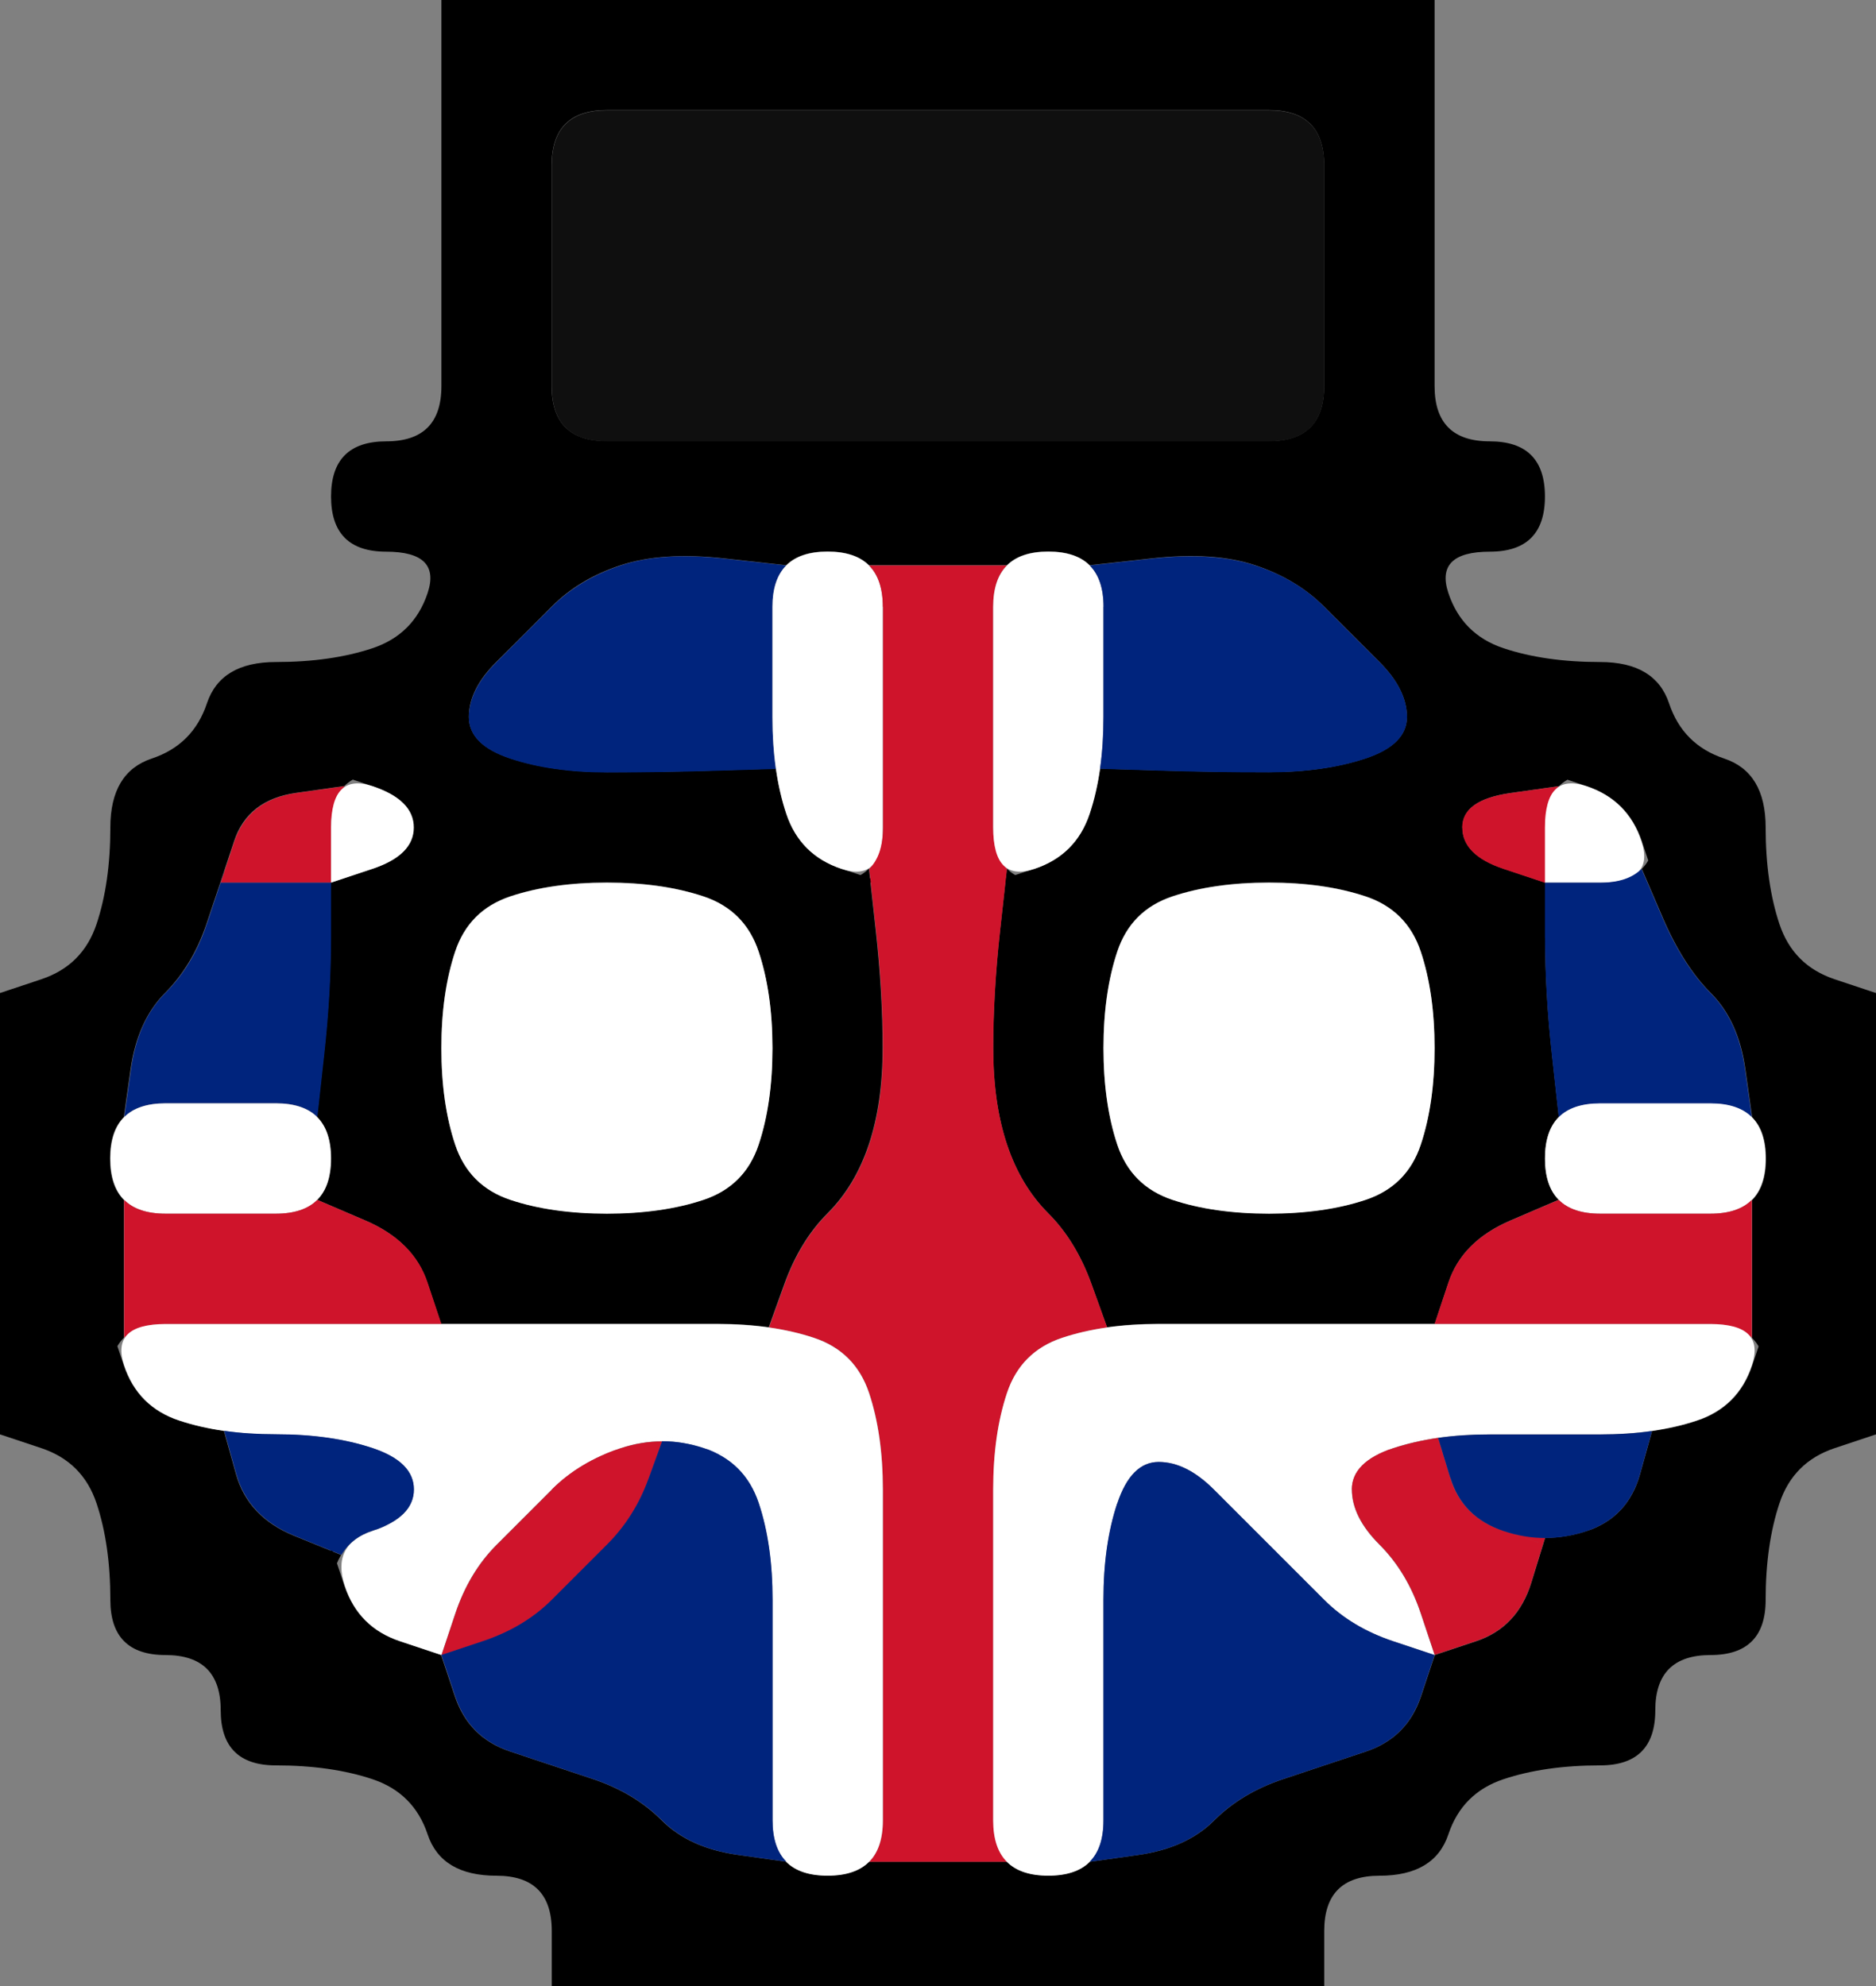 <svg width="17" height="18" version="1.1" viewBox="0 0 17 18" xmlns="http://www.w3.org/2000/svg">
 <rect x="0" y="0" width="17" height="18" fill="#808080" stroke="none"/>
 <g transform="translate(0)">
  <path d="m0 0.5v-0.5h4v0.5q0 0.5 0 1t0 1 0 1-0.5 0.5-0.5 0.5 0.5 0.5 0.375 0.375-0.5 0.5-0.875 0.125-0.625 0.375-0.5 0.5-0.375 0.625-0.125 0.875-0.5 0.5l-0.375 0.125v-8.5" fill-opacity="0"/>
  <path d="m4 0.5v-0.5h9v0.5q0 0.5 0 1t0 1 0 1 0.5 0.5 0.5 0.5-0.5 0.5-0.375 0.375 0.5 0.5 0.875 0.125 0.625 0.375 0.5 0.5 0.375 0.625 0.125 0.875 0.5 0.5l0.375 0.125v4l-0.375 0.125q-0.375 0.125-0.5 0.5t-0.125 0.875-0.5 0.5-0.5 0.5-0.5 0.5-0.875 0.125-0.5 0.5-0.625 0.375-0.5 0.5v0.5h-7v-0.5q0-0.5-0.5-0.5t-0.625-0.375-0.5-0.5-0.875-0.125-0.5-0.5-0.5-0.5-0.5-0.5-0.125-0.875-0.5-0.5l-0.375-0.125v-4l0.375-0.125q0.375-0.125 0.5-0.5t0.125-0.875 0.375-0.625 0.5-0.5 0.625-0.375 0.875-0.125 0.5-0.5-0.375-0.375-0.5-0.5 0.5-0.5 0.5-0.5 0-1 0-1 0-1m5.938 16.312-0.062 0.062 0.438-0.062q0.438-0.062 0.688-0.312t0.625-0.375 0.75-0.25 0.5-0.5l0.125-0.375 0.375-0.125q0.375-0.125 0.5-0.531l0.125-0.406h-0.188 0.188q0.188 0 0.375-0.062l0.188-0.062-0.562 0.188 0.375-0.125q0.375-0.125 0.484-0.516l0.109-0.391-0.219 0.031 0.219-0.031q0.219-0.031 0.406-0.094l0.188-0.062-0.562 0.188 0.375-0.125q0.375-0.125 0.5-0.5l0.125-0.375v0.75-0.25q0-0.25-0.125-0.375l-0.125-0.125 0.125 0.125v-1.25l-0.125 0.125 0.125-0.125q0.125-0.125 0.125-0.375v-0.25 0.75-1 0.75-0.25q0-0.25-0.125-0.375l-0.125-0.125 0.125 0.125-0.062-0.438q-0.062-0.438-0.312-0.688t-0.438-0.688l-0.188-0.438-0.125 0.125 0.125-0.125q0.125-0.125 0.125-0.375v-0.25 0.75l-0.125-0.375q-0.125-0.375-0.5-0.5l-0.375-0.125h0.75-0.25q-0.25 0-0.375 0.125l-0.125 0.125 0.125-0.125-0.438 0.062q-0.438 0.062-0.438 0.312t0.375 0.375l0.375 0.125v0.5q0 0.5 0.062 1.062l0.062 0.562 0.125-0.125-0.125 0.125q-0.125 0.125-0.125 0.375v0.25-0.75 1-0.75 0.25q0 0.25 0.125 0.375l0.125 0.125-0.125-0.125-0.438 0.188q-0.438 0.188-0.562 0.562l-0.125 0.375h-0.5q-0.5 0-1 0t-1 0h-0.5 0.75-0.25q-0.25 0-0.469 0.031l-0.219 0.031 0.219-0.031-0.141-0.391q-0.141-0.391-0.391-0.641t-0.375-0.625-0.125-0.875 0.062-1.062l0.062-0.562-0.125-0.125 0.125 0.125q0.125 0.125 0.375 0.125h0.25-0.75l0.375-0.125q0.375-0.125 0.5-0.5l0.125-0.375-0.188 0.562 0.062-0.188q0.062-0.188 0.094-0.406l0.031-0.219-0.031 0.219 0.516 0.016q0.516 0.016 1.016 0.016t0.875-0.125 0.375-0.375-0.25-0.5-0.5-0.5-0.625-0.375-0.938-0.062l-0.562 0.062 0.125 0.125-0.125-0.125q-0.125-0.125-0.375-0.125h-0.25 0.75-1 0.75-0.25q-0.25 0-0.375 0.125l-0.125 0.125 0.125-0.125h-1.25l0.125 0.125-0.125-0.125q-0.125-0.125-0.375-0.125h-0.25 0.75-1 0.75-0.25q-0.25 0-0.375 0.125l-0.125 0.125 0.125-0.125-0.562-0.062q-0.562-0.062-0.938 0.062t-0.625 0.375-0.5 0.5-0.25 0.5 0.375 0.375 0.875 0.125 1.016-0.016l0.516-0.016-0.031-0.219 0.031 0.219q0.031 0.219 0.094 0.406l0.062 0.188-0.188-0.562 0.125 0.375q0.125 0.375 0.5 0.5l0.375 0.125h-0.75 0.25q0.25 0 0.375-0.125l0.125-0.125-0.125 0.125 0.062 0.562q0.062 0.562 0.062 1.062t-0.125 0.875-0.375 0.625-0.391 0.641l-0.141 0.391 0.219 0.031-0.219-0.031q-0.219-0.031-0.469-0.031h-0.25 0.75-0.5q-0.5 0-1 0t-1 0h-0.5l-0.125-0.375q-0.125-0.375-0.562-0.562l-0.438-0.188-0.125 0.125 0.125-0.125q0.125-0.125 0.125-0.375v-0.25 0.75-1 0.75-0.25q0-0.25-0.125-0.375l-0.125-0.125 0.125 0.125 0.062-0.562q0.062-0.562 0.062-1.062v-0.5l0.375-0.125q0.375-0.125 0.375-0.375t-0.375-0.375l-0.375-0.125h0.75-0.25q-0.25 0-0.375 0.125l-0.125 0.125 0.125-0.125-0.438 0.062q-0.438 0.062-0.562 0.438t-0.25 0.75-0.375 0.625-0.312 0.688l-0.062 0.438 0.125-0.125-0.125 0.125q-0.125 0.125-0.125 0.375v0.25-0.75 1-0.75 0.25q0 0.25 0.125 0.375l0.125 0.125-0.125-0.125v1.25l0.125-0.125-0.125 0.125q-0.125 0.125-0.125 0.375v0.25-0.75l0.125 0.375q0.125 0.375 0.5 0.5l0.375 0.125-0.562-0.188 0.188 0.062q0.188 0.062 0.406 0.094l0.219 0.031-0.219-0.031 0.109 0.391q0.109 0.391 0.531 0.562l0.422 0.172 0.094-0.156-0.094 0.156q-0.094 0.156-0.094 0.406v0.25-0.75l0.125 0.375q0.125 0.375 0.5 0.5l0.375 0.125 0.125 0.375q0.125 0.375 0.5 0.5t0.75 0.25 0.625 0.375 0.688 0.312l0.438 0.062-0.125-0.125 0.125 0.125q0.125 0.125 0.375 0.125h0.25-0.75 1-0.75 0.25q0.25 0 0.375-0.125l0.125-0.125-0.125 0.125h1.25l-0.125-0.125 0.125 0.125q0.125 0.125 0.375 0.125h0.25-0.75 1-0.75 0.25q0.25 0 0.375-0.125l0.125-0.125-0.062 0.062m2.688-4.812h0.625-0.25q-0.25 0-0.5 0h-0.25 0.375m-1.125-1q0.5 0 0.875-0.125t0.5-0.5 0.125-0.875-0.125-0.875-0.5-0.5-0.875-0.125-0.875 0.125-0.5 0.5-0.125 0.875 0.125 0.875 0.5 0.5 0.875 0.125m0-7q0.5 0 0.5-0.5t0-1 0-1-0.5-0.5-1 0-1 0-1 0-1 0-1 0-1 0-0.5 0.5 0 1 0 1 0.5 0.5 1 0 1 0 1 0 1 0 1 0 1 0m-6 7q0.5 0 0.875-0.125t0.5-0.5 0.125-0.875-0.125-0.875-0.5-0.5-0.875-0.125-0.875 0.125-0.5 0.5-0.125 0.875 0.125 0.875 0.5 0.5 0.875 0.125m-1.625 1h0.875-0.25q-0.25 0-0.5 0h-0.25 0.125"/>
  <path d="m13 0.5v-0.5h4v9l-0.375-0.125q-0.375-0.125-0.5-0.5t-0.125-0.875-0.375-0.625-0.5-0.5-0.625-0.375-0.875-0.125-0.5-0.5 0.375-0.375 0.5-0.5-0.5-0.5-0.5-0.5 0-1 0-1 0-1" fill-opacity="0"/>
  <g>
   <path d="m5 1.5q0-0.5 0.5-0.5t1 0 1 0 1 0 1 0 1 0 1 0 0.5 0.5 0 1 0 1-0.5 0.5-1 0-1 0-1 0-1 0-1 0-1 0-0.5-0.5 0-1 0-1" fill="#0f0f0f"/>
   <path d="m5 5.5q0.25-0.25 0.625-0.375t0.938-0.062l0.562 0.062 0.125-0.125-0.125 0.125q-0.125 0.125-0.125 0.375v0.25-0.75 0.5q0 0.5 0 1v0.5-0.75 0.25q0 0.25 0.031 0.469l0.031 0.219-0.031-0.219-0.516 0.016q-0.516 0.016-1.016 0.016t-0.875-0.125-0.375-0.375 0.25-0.5 0.5-0.5" fill="#00247d"/>
   <path d="m7 5.5q0-0.5 0.5-0.5t0.5 0.5 0 1 0 1-0.375 0.375-0.5-0.5-0.125-0.875 0-1" fill="#fff"/>
   <path d="m8 5.5v-0.5 0.75-0.25q0-0.25-0.125-0.375l-0.125-0.125 0.125 0.125h1.25l0.125-0.125-0.125 0.125q-0.125 0.125-0.125 0.375v0.25-0.75 0.5q0 0.5 0 1t0 1v0.5-0.75 0.25q0 0.25 0.125 0.375l0.125 0.125-0.125-0.125-0.062 0.562q-0.062 0.562-0.062 1.062t0.125 0.875 0.375 0.625 0.391 0.641l0.141 0.391 0.219-0.031-0.219 0.031q-0.219 0.031-0.406 0.094l-0.188 0.062 0.562-0.188-0.375 0.125q-0.375 0.125-0.5 0.5t-0.125 0.875 0 1 0 1 0 1v0.5-0.75 0.25q0 0.25 0.125 0.375l0.125 0.125-0.125-0.125h-1.25l-0.125 0.125 0.125-0.125q0.125-0.125 0.125-0.375v-0.25 0.75-0.5q0-0.5 0-1t0-1 0-1-0.125-0.875-0.5-0.5l-0.375-0.125 0.562 0.188-0.188-0.062q-0.188-0.062-0.406-0.094l-0.219-0.031 0.219 0.031 0.141-0.391q0.141-0.391 0.391-0.641t0.375-0.625 0.125-0.875-0.062-1.062l-0.062-0.562-0.125 0.125 0.125-0.125q0.125-0.125 0.125-0.375v-0.25 0.75-0.5q0-0.5 0-1t0-1" fill="#cf142b"/>
   <path d="m9 5.5q0-0.5 0.5-0.5t0.5 0.5 0 1-0.125 0.875-0.5 0.5-0.375-0.375 0-1 0-1" fill="#fff"/>
   <path d="m10 5.5v-0.5 0.75-0.25q0-0.25-0.125-0.375l-0.125-0.125 0.125 0.125 0.562-0.062q0.562-0.062 0.938 0.062t0.625 0.375 0.5 0.5 0.25 0.5-0.375 0.375-0.875 0.125-1.016-0.016l-0.516-0.016-0.031 0.219 0.031-0.219q0.031-0.219 0.031-0.469v-0.25 0.75-0.5q0-0.5 0-1" fill="#00247d"/>
   <path d="m2.125 7.625q0.125-0.375 0.562-0.438l0.438-0.062 0.125-0.125-0.125 0.125q-0.125 0.125-0.125 0.375v0.25-0.75 1h-1l0.125-0.375m-0.031 0.094-0.156 0.469 0.062-0.188q0.062-0.188 0.125-0.375l0.062-0.188-0.094 0.281" fill="#cf142b"/>
   <path d="m3 7.5q0-0.5 0.375-0.375t0.375 0.375-0.375 0.375l-0.375 0.125v-0.5" fill="#fff"/>
   <path d="m13.25 7.5q0-0.25 0.438-0.312l0.438-0.062 0.125-0.125-0.125 0.125q-0.125 0.125-0.125 0.375v0.25-0.75 1l-0.375-0.125q-0.375-0.125-0.375-0.375" fill="#cf142b"/>
   <path d="m14 7.5q0-0.5 0.375-0.375t0.5 0.5-0.375 0.375h-0.5v-0.5" fill="#fff"/>
   <path d="m1.875 8.375 0.125-0.375h1v0.5q0 0.5-0.062 1.062l-0.062 0.562 0.125 0.125-0.125-0.125q-0.125-0.125-0.375-0.125h-0.25 0.75-0.5q-0.5 0-1 0h-0.5 0.75-0.25q-0.25 0-0.375 0.125l-0.125 0.125 0.125-0.125 0.062-0.438q0.062-0.438 0.312-0.688t0.375-0.625m0.156-0.469-0.219 0.656 0.062-0.188q0.062-0.188 0.125-0.375l0.062-0.188-0.031 0.094" fill="#00247d"/>
   <path d="m4.125 8.625q0.125-0.375 0.5-0.5t0.875-0.125 0.875 0.125 0.5 0.5 0.125 0.875-0.125 0.875-0.5 0.5-0.875 0.125-0.875-0.125-0.5-0.5-0.125-0.875 0.125-0.875" fill="#fff"/>
   <path d="m10.125 8.625q0.125-0.375 0.5-0.5t0.875-0.125 0.875 0.125 0.5 0.5 0.125 0.875-0.125 0.875-0.5 0.5-0.875 0.125-0.875-0.125-0.5-0.5-0.125-0.875 0.125-0.875" fill="#fff"/>
   <path d="m14 8.5v-0.5h1-0.75 0.25q0.25 0 0.375-0.125l0.125-0.125-0.125 0.125 0.188 0.438q0.188 0.438 0.438 0.688t0.312 0.688l0.062 0.438 0.125 0.125-0.125-0.125q-0.125-0.125-0.375-0.125h-0.25 0.75-0.5q-0.5 0-1 0h-0.5 0.75-0.25q-0.25 0-0.375 0.125l-0.125 0.125 0.125-0.125-0.062-0.562q-0.062-0.562-0.062-1.062" fill="#00247d"/>
   <path d="m1 10.5q0-0.5 0.5-0.5t1 0 0.5 0.5-0.5 0.5-1 0-0.5-0.5" fill="#fff"/>
   <path d="m14 10.5q0-0.5 0.5-0.5t1 0 0.5 0.5-0.5 0.5-1 0-0.5-0.5" fill="#fff"/>
   <path d="m1.125 11.5v-0.625l-0.125-0.125 0.125 0.125q0.125 0.125 0.375 0.125h0.25-0.75 0.5q0.5 0 1 0h0.5-0.75 0.25q0.25 0 0.375-0.125l0.125-0.125-0.125 0.125 0.438 0.188q0.438 0.188 0.562 0.562l0.125 0.375h-0.5q-0.5 0-1 0t-1 0h-0.5 0.75-0.25q-0.25 0-0.375 0.125l-0.125 0.125 0.125-0.125v-0.625m2.5 0.5h0.625-0.25q-0.25 0-0.5 0h-0.25 0.375" fill="#cf142b"/>
   <path d="m13.125 11.625q0.125-0.375 0.562-0.562l0.438-0.188-0.125-0.125 0.125 0.125q0.125 0.125 0.375 0.125h0.25-0.75 0.5q0.5 0 1 0h0.5-0.75 0.25q0.25 0 0.375-0.125l0.125-0.125-0.125 0.125v1.25l0.125 0.125-0.125-0.125q-0.125-0.125-0.375-0.125h-0.25 0.75-0.5q-0.5 0-1 0t-1 0h-0.5l0.125-0.375m-0.25 0.375h0.875-0.25q-0.25 0-0.5 0h-0.25 0.125" fill="#cf142b"/>
   <path d="m1.125 12.375q-0.125-0.375 0.375-0.375t1 0 1 0 1 0 1 0 1 0 0.875 0.125 0.5 0.5 0.125 0.875 0 1 0 1 0 1-0.5 0.5-0.5-0.5 0-1 0-1-0.125-0.875-0.5-0.5-0.75 0-0.625 0.375-0.5 0.5-0.375 0.625l-0.125 0.375-0.375-0.125q-0.375-0.125-0.5-0.5t0.25-0.5 0.375-0.375-0.375-0.375-0.875-0.125-0.875-0.125-0.5-0.5" fill="#fff"/>
   <path d="m9.125 12.625q0.125-0.375 0.5-0.5t0.875-0.125 1 0 1 0 1 0 1 0 1 0 0.375 0.375-0.5 0.5-0.875 0.125-1 0-0.875 0.125-0.375 0.375 0.25 0.5 0.375 0.625l0.125 0.375-0.375-0.125q-0.375-0.125-0.625-0.375t-0.5-0.5-0.5-0.5-0.5-0.25-0.375 0.375-0.125 0.875 0 1 0 1-0.5 0.5-0.5-0.5 0-1 0-1 0-1 0.125-0.875" fill="#fff"/>
  </g>
  <path d="m0 13.5v-0.5l0.375 0.125q0.375 0.125 0.5 0.5t0.125 0.875 0.5 0.5 0.5 0.5 0.5 0.5 0.875 0.125 0.5 0.5 0.625 0.375 0.5 0.5v0.5h-5v-4.5" fill-opacity="0"/>
  <g>
   <path d="m2.141 13.359-0.109-0.391-0.219-0.031 0.219 0.031q0.219 0.031 0.469 0.031h0.25-0.75 0.5q0.5 0 0.875 0.125t0.375 0.375-0.375 0.375l-0.375 0.125 0.562-0.188-0.188 0.062q-0.188 0.062-0.281 0.219l-0.094 0.156 0.094-0.156-0.422-0.172q-0.422-0.172-0.531-0.562" fill="#00247d"/>
   <path d="m5 13.5q0.25-0.25 0.625-0.375l0.375-0.125-0.562 0.188 0.188-0.062q0.188-0.062 0.375-0.062h0.188-0.188l-0.125 0.344q-0.125 0.344-0.375 0.594t-0.5 0.5-0.625 0.375l-0.375 0.125 0.125-0.375q0.125-0.375 0.375-0.625t0.5-0.5" fill="#cf142b"/>
   <path d="m5.875 13.406 0.125-0.344h-0.188 0.188q0.188 0 0.375 0.062l0.188 0.062-0.562-0.188 0.375 0.125q0.375 0.125 0.5 0.5t0.125 0.875 0 1 0 1v0.5-0.75 0.25q0 0.25 0.125 0.375l0.125 0.125-0.125-0.125-0.438-0.062q-0.438-0.062-0.688-0.312t-0.625-0.375-0.75-0.25-0.5-0.5l-0.125-0.375 0.375-0.125q0.375-0.125 0.625-0.375t0.5-0.5 0.375-0.594" fill="#00247d"/>
   <path d="m10.125 13.625q0.125-0.375 0.375-0.375t0.5 0.25 0.5 0.5 0.5 0.5 0.625 0.375l0.375 0.125-0.125 0.375q-0.125 0.375-0.5 0.5t-0.75 0.25-0.625 0.375-0.688 0.312l-0.438 0.062-0.125 0.125 0.125-0.125q0.125-0.125 0.125-0.375v-0.25 0.75-0.5q0-0.5 0-1t0-1 0.125-0.875" fill="#00247d"/>
   <path d="m12.25 13.5q0-0.25 0.375-0.375l0.375-0.125-0.562 0.188 0.188-0.062q0.188-0.062 0.406-0.094l0.219-0.031-0.219 0.031 0.109 0.359q0.109 0.359 0.484 0.484l0.375 0.125-0.562-0.188 0.188 0.062q0.188 0.062 0.375 0.062h0.188-0.188l-0.125 0.406q-0.125 0.406-0.5 0.531l-0.375 0.125-0.125-0.375q-0.125-0.375-0.375-0.625t-0.25-0.5" fill="#cf142b"/>
   <path d="m13.141 13.391-0.109-0.359-0.219 0.031 0.219-0.031q0.219-0.031 0.469-0.031h0.25-0.75 0.5q0.5 0 1 0h0.5-0.75 0.25q0.25 0 0.469-0.031l0.219-0.031-0.219 0.031-0.109 0.391q-0.109 0.391-0.484 0.516t-0.75 0-0.484-0.484" fill="#00247d"/>
  </g>
  <path d="m16.125 13.625q0.125-0.375 0.5-0.5l0.375-0.125v5h-5v-0.5q0-0.5 0.5-0.5t0.625-0.375 0.5-0.5 0.875-0.125 0.5-0.5 0.5-0.5 0.5-0.5 0.125-0.875" fill-opacity="0"/>
 </g>
</svg>
